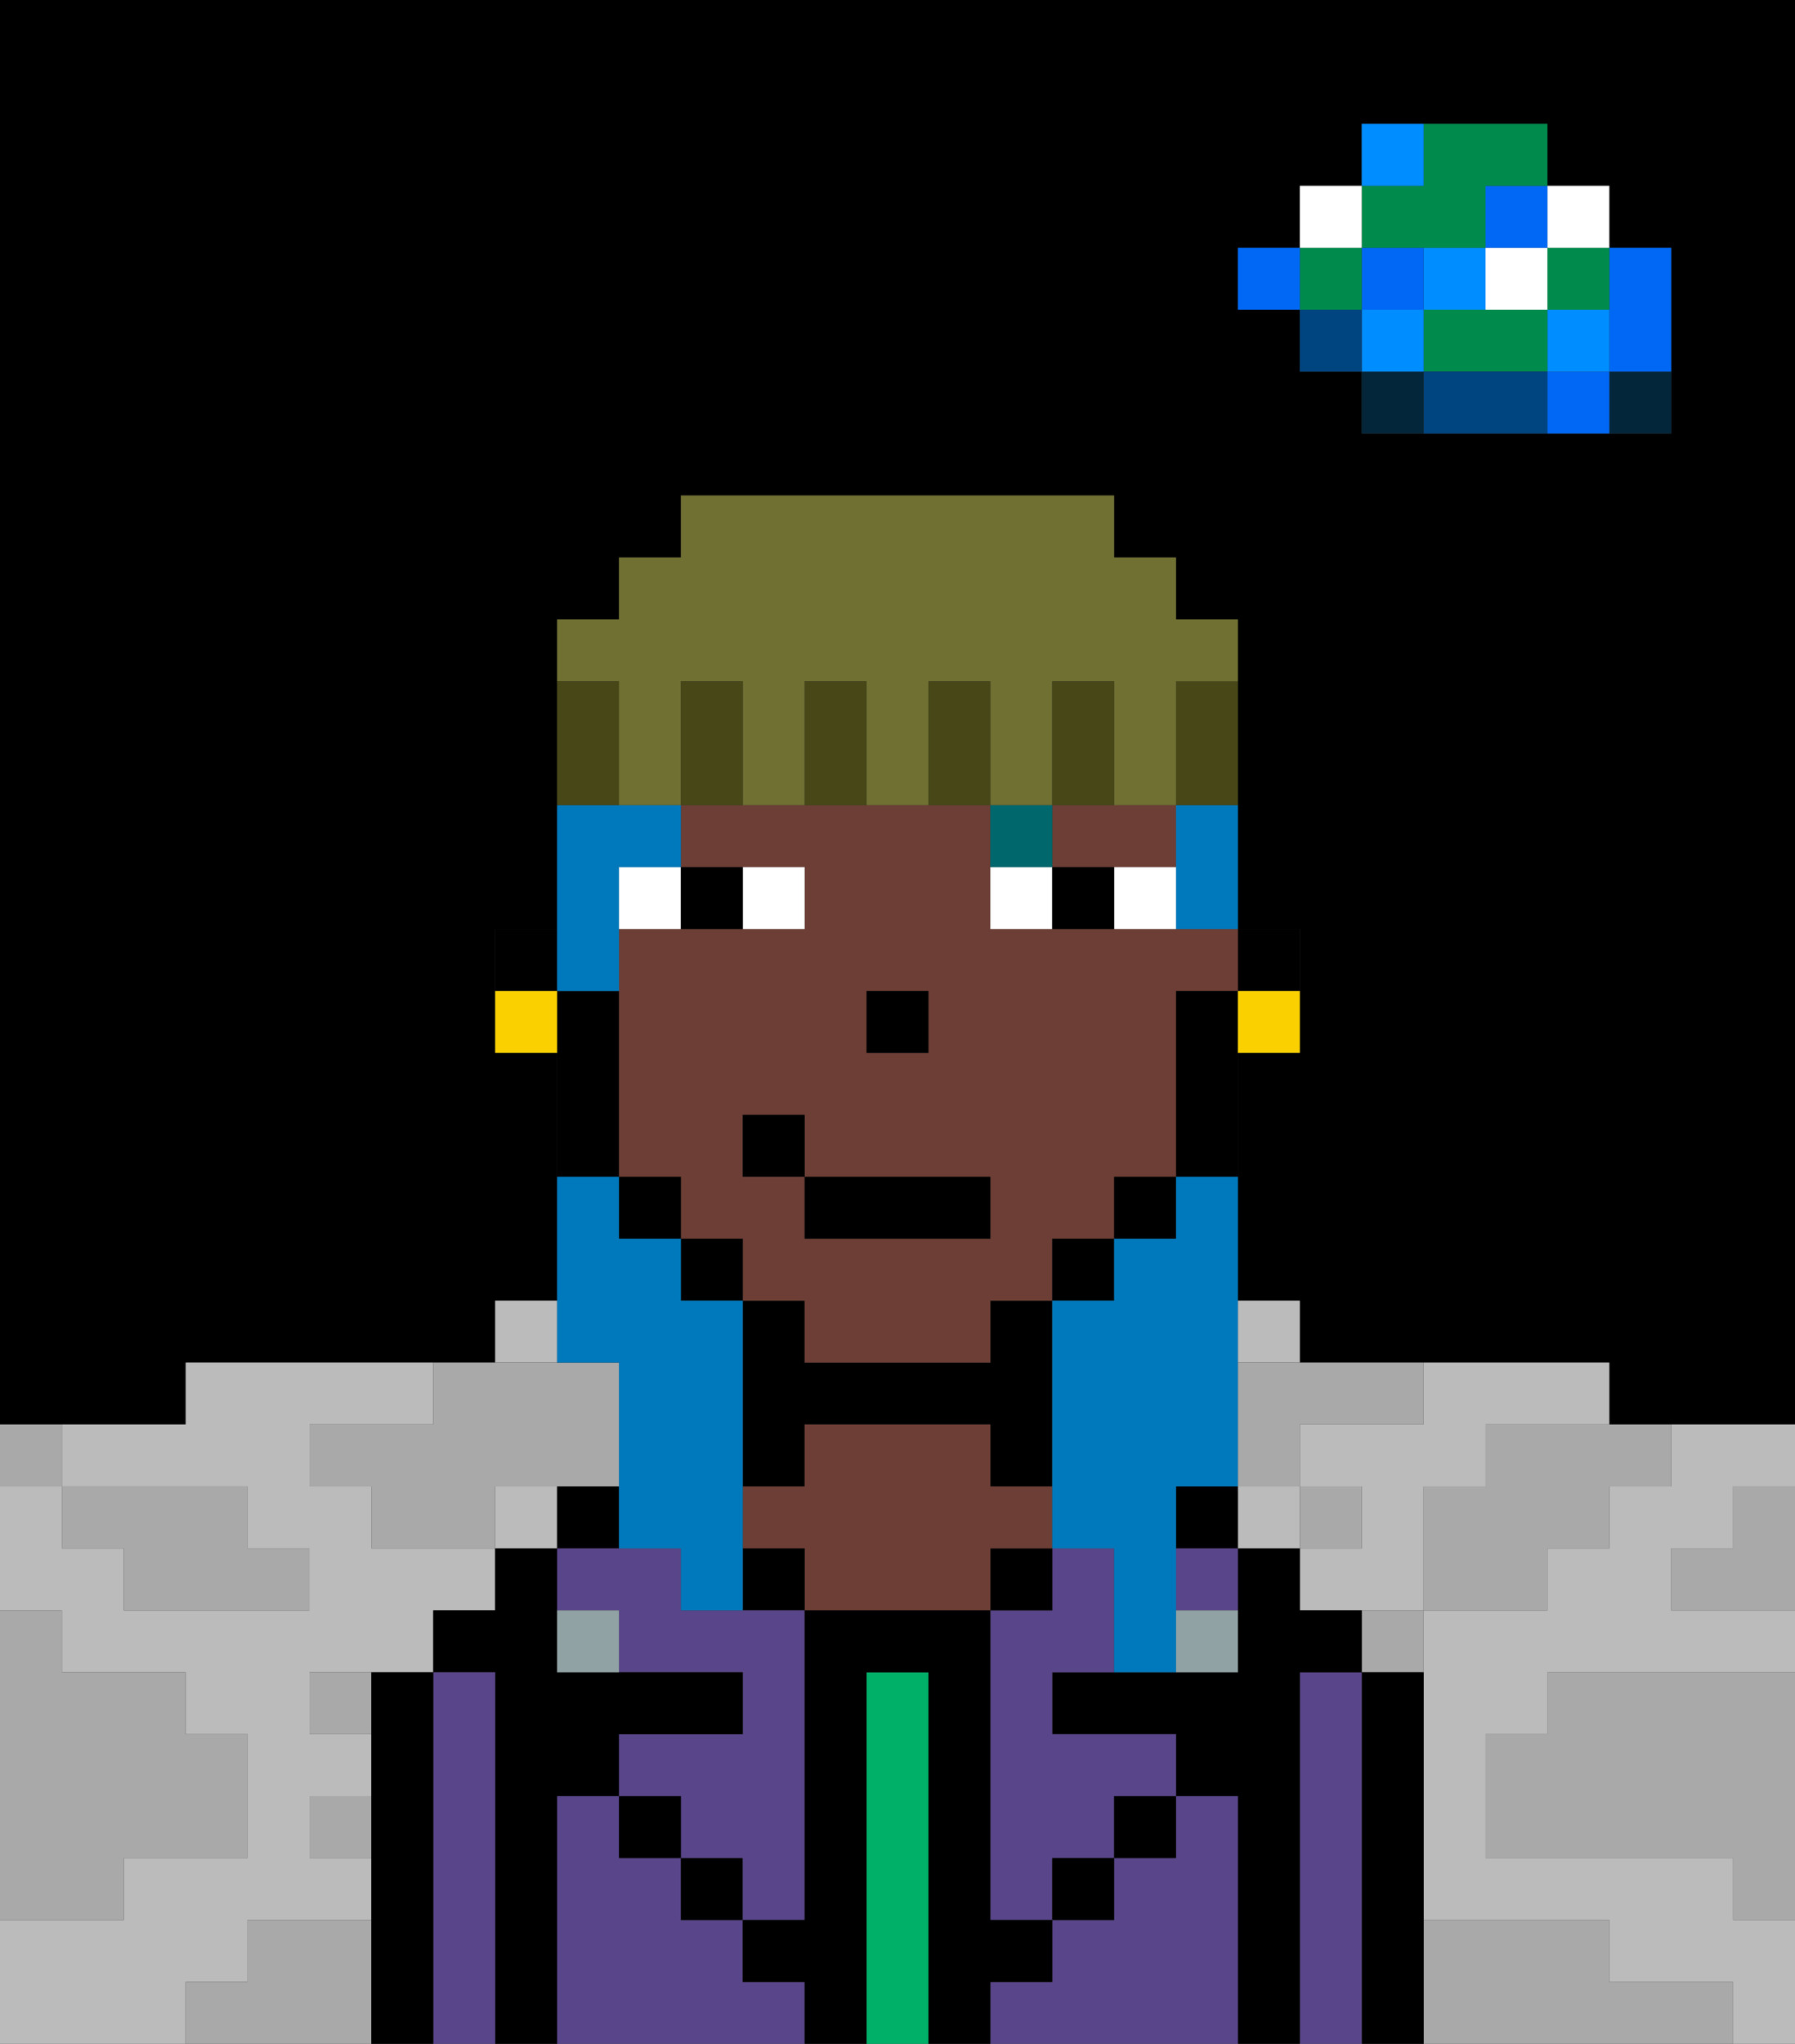 <svg xmlns="http://www.w3.org/2000/svg" viewBox="0 0 29 33"><rect x="0" y="0" width="29" height="33" fill="#333333" stroke="none"/><defs><style>polygon,rect,path{shape-rendering:crispedges;}polygon,rect,path{shape-rendering:crispedges;}.kb219-1{fill:#a9a9a9;}.kb219-2{fill:#bbbbbb;}.kb219-3{fill:#04263a;}.kb219-4{fill:#0068f5;}.kb219-5{fill:#008dff;}.kb219-6{fill:#008b4c;}.kb219-7{fill:#ffffff;}.kb219-8{fill:#004480;}.kb219-9{fill:#000000;}.kb219-10{fill:#594589;}.kb219-11{fill:#00af68;}.kb219-12{fill:#6d3e35;}.kb219-13{fill:#90a2a3;}.kb219-14{fill:#00686d;}.kb219-15{fill:#0079bc;}.kb219-16{fill:#fad000;}.kb219-17{fill:#474718;}.kb219-18{fill:#6f7032;}</style></defs><polygon class="kb219-1" points="28 25 27 25 27 26 28 26 29 26 29 25 29 24 28 24 28 25"/><path class="kb219-9" d="M27,0H0V23H3V22H8V21H9V17H8V15H9V10h1V9h1V8h7V9h1v1h1v5h1v2H20v4h1v1h5v1h3V0H27Zm0,5V7H22V6H21V5H20V4h1V3h1V2h3V3h1V4h1Z"/><polygon class="kb219-1" points="27 32 26 32 26 31 25 31 24 31 23 31 23 32 23 33 24 33 25 33 26 33 27 33 28 33 28 32 27 32"/><polygon class="kb219-1" points="27 27 26 27 25 27 25 28 24 28 24 29 24 30 25 30 26 30 27 30 28 30 28 31 29 31 29 30 29 29 29 28 29 27 28 27 27 27"/><polygon class="kb219-2" points="4 32 4 31 5 31 6 31 6 30 5 30 5 29 6 29 6 28 5 28 5 27 6 27 7 27 7 26 8 26 8 25 7 25 6 25 6 24 5 24 5 23 6 23 7 23 7 22 6 22 5 22 4 22 3 22 3 23 2 23 1 23 1 24 2 24 3 24 4 24 4 25 5 25 5 26 4 26 3 26 2 26 2 25 1 25 1 24 0 24 0 25 0 26 1 26 1 27 2 27 3 27 3 28 4 28 4 29 4 30 3 30 2 30 2 31 1 31 0 31 0 32 0 33 1 33 2 33 3 33 3 32 4 32"/><rect class="kb219-2" x="8" y="21" width="1" height="1"/><rect class="kb219-2" x="20" y="21" width="1" height="1"/><rect class="kb219-2" x="20" y="24" width="1" height="1"/><polygon class="kb219-2" points="22 23 21 23 21 24 22 24 22 25 21 25 21 26 22 26 23 26 23 25 23 24 24 24 24 23 25 23 26 23 26 22 25 22 24 22 23 22 23 23 22 23"/><polygon class="kb219-2" points="27 23 27 24 26 24 26 25 25 25 25 26 24 26 23 26 23 27 23 28 23 29 23 30 23 31 24 31 25 31 26 31 26 32 27 32 28 32 28 33 29 33 29 32 29 31 28 31 28 30 27 30 26 30 25 30 24 30 24 29 24 28 25 28 25 27 26 27 27 27 28 27 29 27 29 26 28 26 27 26 27 25 28 25 28 24 29 24 29 23 28 23 27 23"/><rect class="kb219-2" x="8" y="24" width="1" height="1"/><rect class="kb219-3" x="26" y="6" width="1" height="1"/><polygon class="kb219-4" points="26 5 26 6 27 6 27 5 27 4 26 4 26 5"/><rect class="kb219-4" x="25" y="6" width="1" height="1"/><rect class="kb219-5" x="25" y="5" width="1" height="1"/><rect class="kb219-6" x="25" y="4" width="1" height="1"/><rect class="kb219-7" x="25" y="3" width="1" height="1"/><polygon class="kb219-1" points="24 23 24 24 23 24 23 25 23 26 24 26 25 26 25 25 26 25 26 24 27 24 27 23 26 23 25 23 24 23"/><polygon class="kb219-6" points="24 5 23 5 23 6 24 6 25 6 25 5 24 5"/><rect class="kb219-7" x="24" y="4" width="1" height="1"/><rect class="kb219-4" x="24" y="3" width="1" height="1"/><polygon class="kb219-8" points="24 6 23 6 23 7 24 7 25 7 25 6 24 6"/><rect class="kb219-5" x="23" y="4" width="1" height="1"/><rect class="kb219-1" x="22" y="26" width="1" height="1"/><rect class="kb219-3" x="22" y="6" width="1" height="1"/><rect class="kb219-5" x="22" y="5" width="1" height="1"/><rect class="kb219-4" x="22" y="4" width="1" height="1"/><polygon class="kb219-6" points="23 4 24 4 24 3 25 3 25 2 24 2 23 2 23 3 22 3 22 4 23 4"/><rect class="kb219-5" x="22" y="2" width="1" height="1"/><rect class="kb219-1" x="21" y="24" width="1" height="1"/><rect class="kb219-8" x="21" y="5" width="1" height="1"/><rect class="kb219-6" x="21" y="4" width="1" height="1"/><rect class="kb219-7" x="21" y="3" width="1" height="1"/><rect class="kb219-4" x="20" y="4" width="1" height="1"/><polygon class="kb219-1" points="20 24 21 24 21 23 22 23 23 23 23 22 22 22 21 22 20 22 20 24"/><rect class="kb219-1" x="5" y="27" width="1" height="1"/><polygon class="kb219-1" points="6 23 5 23 5 24 6 24 6 25 7 25 8 25 8 24 9 24 10 24 10 23 10 22 9 22 8 22 7 22 7 23 6 23"/><polygon class="kb219-1" points="6 31 5 31 4 31 4 32 3 32 3 33 4 33 5 33 6 33 6 32 6 31"/><rect class="kb219-1" x="5" y="29" width="1" height="1"/><polygon class="kb219-1" points="2 31 2 30 3 30 4 30 4 29 4 28 3 28 3 27 2 27 1 27 1 26 0 26 0 27 0 28 0 29 0 30 0 31 1 31 2 31"/><polygon class="kb219-1" points="2 25 2 26 3 26 4 26 5 26 5 25 4 25 4 24 3 24 2 24 1 24 1 25 2 25"/><rect class="kb219-1" y="23" width="1" height="1"/><polygon class="kb219-9" points="23 31 23 30 23 29 23 28 23 27 22 27 22 28 22 29 22 30 22 31 22 32 22 33 23 33 23 32 23 31"/><polygon class="kb219-10" points="22 31 22 30 22 29 22 28 22 27 21 27 21 28 21 29 21 30 21 31 21 32 21 33 22 33 22 32 22 31"/><polygon class="kb219-9" points="21 31 21 30 21 29 21 28 21 27 22 27 22 26 21 26 21 25 20 25 20 26 20 27 19 27 18 27 17 27 17 28 18 28 19 28 19 29 20 29 20 30 20 31 20 32 20 33 21 33 21 32 21 31"/><rect class="kb219-9" x="19" y="24" width="1" height="1"/><polygon class="kb219-10" points="20 31 20 30 20 29 19 29 19 30 18 30 18 31 17 31 17 32 16 32 16 33 17 33 18 33 19 33 20 33 20 32 20 31"/><polygon class="kb219-10" points="17 25 17 26 16 26 16 27 16 28 16 29 16 30 16 31 17 31 17 30 18 30 18 29 19 29 19 28 18 28 17 28 17 27 18 27 18 25 17 25"/><rect class="kb219-10" x="19" y="25" width="1" height="1"/><rect class="kb219-9" x="18" y="29" width="1" height="1"/><rect class="kb219-9" x="16" y="25" width="1" height="1"/><polygon class="kb219-11" points="15 31 15 30 15 29 15 28 15 27 14 27 14 28 14 29 14 30 14 31 14 32 14 33 15 33 15 32 15 31"/><polygon class="kb219-9" points="13 23 14 23 15 23 16 23 16 24 17 24 17 23 17 22 17 21 16 21 16 22 15 22 14 22 13 22 13 21 12 21 12 22 12 23 12 24 13 24 13 23"/><polygon class="kb219-12" points="17 25 17 24 16 24 16 23 15 23 14 23 13 23 13 24 12 24 12 25 13 25 13 26 14 26 15 26 16 26 16 25 17 25"/><rect class="kb219-9" x="12" y="25" width="1" height="1"/><polygon class="kb219-10" points="12 32 12 31 11 31 11 30 10 30 10 29 9 29 9 30 9 31 9 32 9 33 10 33 11 33 12 33 13 33 13 32 12 32"/><rect class="kb219-9" x="11" y="30" width="1" height="1"/><rect class="kb219-9" x="9" y="24" width="1" height="1"/><polygon class="kb219-10" points="11 26 11 25 10 25 9 25 9 26 10 26 10 27 11 27 12 27 12 28 11 28 10 28 10 29 11 29 11 30 12 30 12 31 13 31 13 30 13 29 13 28 13 27 13 26 12 26 11 26"/><polygon class="kb219-9" points="9 31 9 30 9 29 10 29 10 28 11 28 12 28 12 27 11 27 10 27 9 27 9 26 9 25 8 25 8 26 7 26 7 27 8 27 8 28 8 29 8 30 8 31 8 32 8 33 9 33 9 32 9 31"/><polygon class="kb219-10" points="8 31 8 30 8 29 8 28 8 27 7 27 7 28 7 29 7 30 7 31 7 32 7 33 8 33 8 32 8 31"/><polygon class="kb219-9" points="7 31 7 30 7 29 7 28 7 27 6 27 6 28 6 29 6 30 6 31 6 32 6 33 7 33 7 32 7 31"/><rect class="kb219-9" x="10" y="29" width="1" height="1"/><rect class="kb219-9" x="17" y="30" width="1" height="1"/><polygon class="kb219-9" points="17 32 17 31 16 31 16 30 16 29 16 28 16 27 16 26 15 26 14 26 13 26 13 27 13 28 13 29 13 30 13 31 12 31 12 32 13 32 13 33 14 33 14 32 14 31 14 30 14 29 14 28 14 27 15 27 15 28 15 29 15 30 15 31 15 32 15 33 16 33 16 32 17 32"/><rect class="kb219-13" x="9" y="26" width="1" height="1"/><rect class="kb219-13" x="19" y="26" width="1" height="1"/><rect class="kb219-9" x="20" y="15" width="1" height="1"/><polygon class="kb219-12" points="18 14 19 14 19 13 18 13 17 13 17 14 18 14"/><path class="kb219-12" d="M18,15H16V13H11v1h2v1H10v4h1v1h1v1h1v1h3V21h1V20h1V19h1V16h1V15H18Zm-4,1h1v1H14Zm2,4H13V19H12V18h1v1h3Z"/><polygon class="kb219-9" points="19 16 19 17 19 18 19 19 20 19 20 18 20 17 20 16 19 16"/><rect class="kb219-9" x="18" y="19" width="1" height="1"/><rect class="kb219-9" x="17" y="20" width="1" height="1"/><rect class="kb219-9" x="11" y="20" width="1" height="1"/><rect class="kb219-9" x="10" y="19" width="1" height="1"/><polygon class="kb219-9" points="10 18 10 17 10 16 9 16 9 17 9 18 9 19 10 19 10 18"/><rect class="kb219-9" x="8" y="15" width="1" height="1"/><rect class="kb219-9" x="14" y="16" width="1" height="1"/><rect class="kb219-7" x="12" y="14" width="1" height="1"/><rect class="kb219-7" x="10" y="14" width="1" height="1"/><rect class="kb219-7" x="18" y="14" width="1" height="1"/><rect class="kb219-7" x="16" y="14" width="1" height="1"/><rect class="kb219-9" x="11" y="14" width="1" height="1"/><rect class="kb219-9" x="17" y="14" width="1" height="1"/><rect class="kb219-14" x="16" y="13" width="1" height="1"/><rect class="kb219-9" x="13" y="19" width="3" height="1"/><rect class="kb219-9" x="12" y="18" width="1" height="1"/><polygon class="kb219-15" points="19 20 18 20 18 21 17 21 17 22 17 23 17 24 17 25 18 25 18 27 19 27 19 26 19 25 19 24 20 24 20 22 20 21 20 20 20 19 19 19 19 20"/><polygon class="kb219-15" points="19 14 19 15 20 15 20 14 20 13 19 13 19 14"/><polygon class="kb219-15" points="10 16 10 15 10 14 11 14 11 13 10 13 9 13 9 14 9 15 9 16 10 16"/><polygon class="kb219-15" points="10 22 10 23 10 24 10 25 11 25 11 26 12 26 12 25 12 24 12 23 12 22 12 21 11 21 11 20 10 20 10 19 9 19 9 20 9 21 9 22 10 22"/><rect class="kb219-16" x="20" y="16" width="1" height="1"/><rect class="kb219-16" x="8" y="16" width="1" height="1"/><polygon class="kb219-17" points="19 12 19 13 20 13 20 12 20 11 19 11 19 12"/><polygon class="kb219-18" points="10 12 10 13 11 13 11 12 11 11 12 11 12 12 12 13 13 13 13 12 13 11 14 11 14 12 14 13 15 13 15 12 15 11 16 11 16 12 16 13 17 13 17 12 17 11 18 11 18 12 18 13 19 13 19 12 19 11 20 11 20 10 19 10 19 9 18 9 18 8 17 8 16 8 15 8 14 8 13 8 12 8 11 8 11 9 10 9 10 10 9 10 9 11 10 11 10 12"/><polygon class="kb219-17" points="18 12 18 11 17 11 17 12 17 13 18 13 18 12"/><polygon class="kb219-17" points="16 12 16 11 15 11 15 12 15 13 16 13 16 12"/><polygon class="kb219-17" points="14 12 14 11 13 11 13 12 13 13 14 13 14 12"/><polygon class="kb219-17" points="12 12 12 11 11 11 11 12 11 13 12 13 12 12"/><polygon class="kb219-17" points="10 12 10 11 9 11 9 12 9 13 10 13 10 12"/></svg>